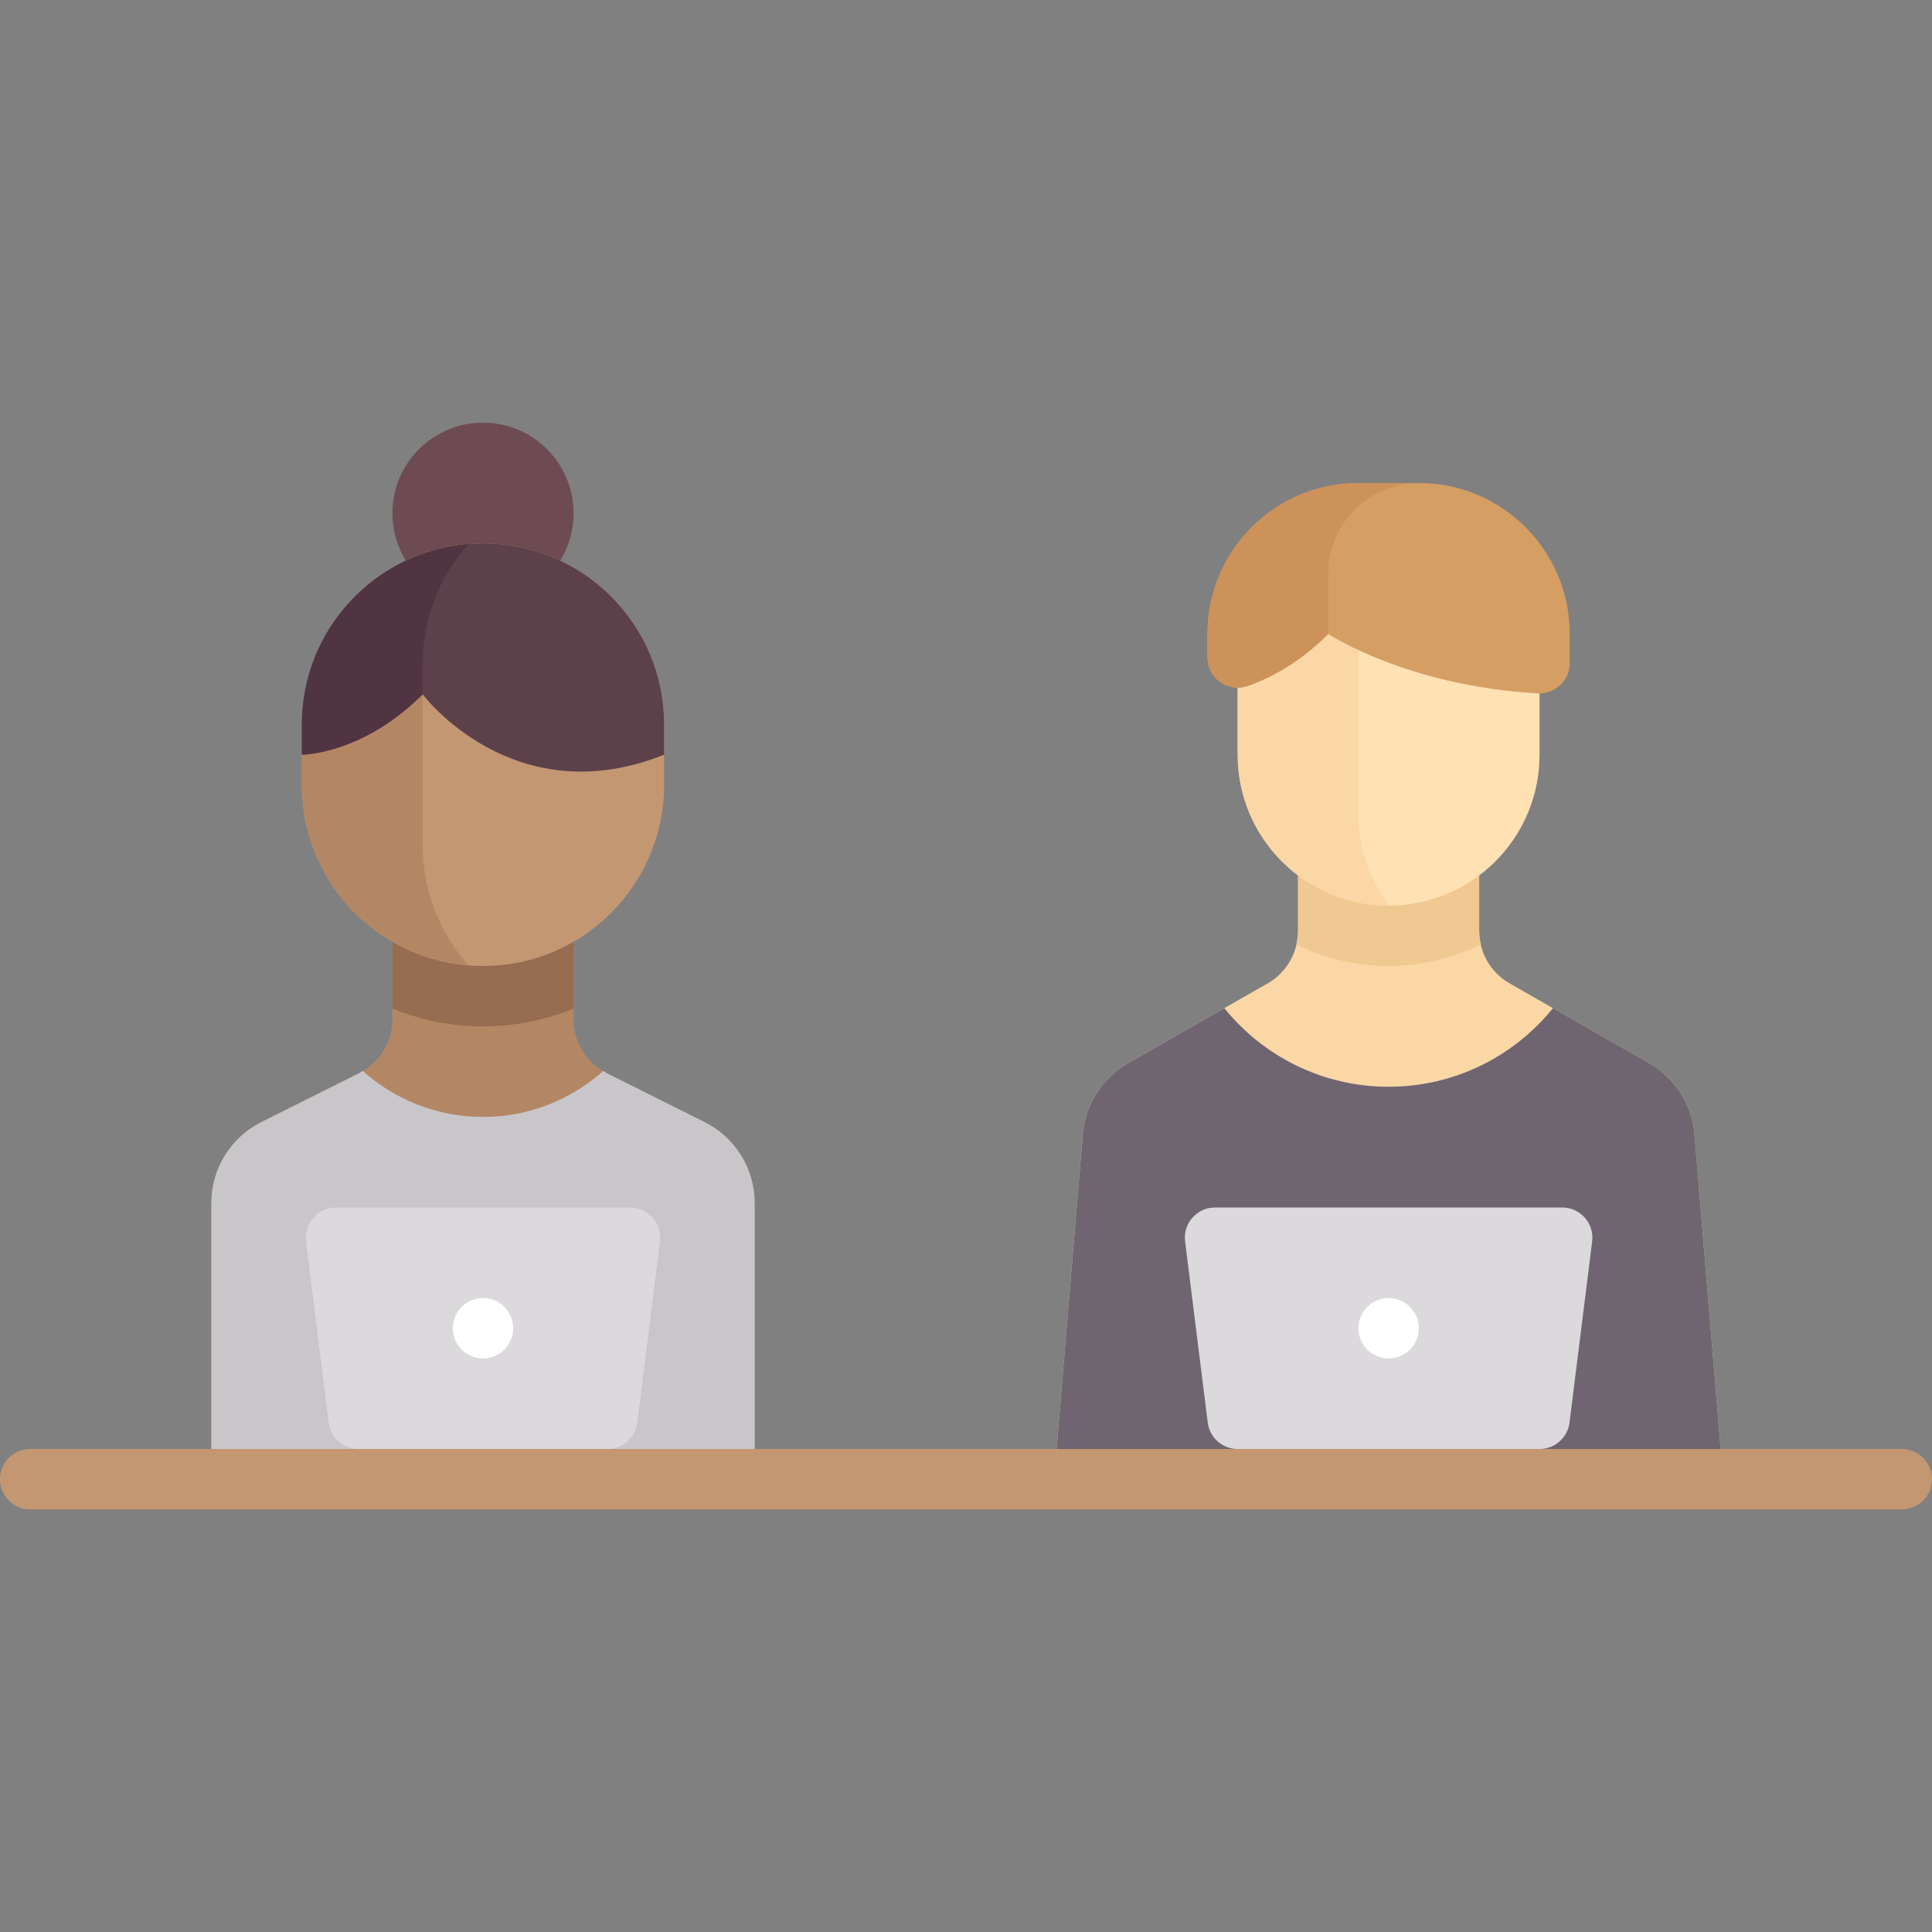 <?xml version="1.0" encoding="iso-8859-1"?>
<!-- Generator: Adobe Illustrator 19.0.0, SVG Export Plug-In . SVG Version: 6.00 Build 0)  -->
<svg version="1.1" id="Capa_1" xmlns="http://www.w3.org/2000/svg" xmlns:xlink="http://www.w3.org/1999/xlink" x="0px" y="0px"
	 viewBox="0 0 512 512" style="enable-background:new 0 0 512 512;" xml:space="preserve">
<rect x="0" y="0" width="512" height="512" fill="#808080" stroke="none"/>
<path style="fill:#FAD7A5;" d="M449.048,300.581c-0.656-7.876-5.148-14.924-12.01-18.845l-36.977-21.13
	c-4.985-2.849-8.062-8.15-8.062-13.892V224h-48v22.715c0,5.742-3.077,11.043-8.062,13.892l-36.977,21.13
	c-6.862,3.921-11.354,10.969-12.01,18.845L280,384h176L449.048,300.581z"/>
<path style="fill:#6F6571;" d="M449.048,300.581c-0.656-7.876-5.148-14.924-12.01-18.845l-25.489-14.565
	C401.283,279.867,385.599,288,368,288s-33.283-8.133-43.549-20.829l-25.489,14.565c-6.862,3.921-11.354,10.969-12.01,18.845L280,384
	h176L449.048,300.581z"/>
<path style="fill:#F0C891;" d="M344,224v22.715c0,1.224-0.208,2.411-0.477,3.575C350.93,253.91,359.216,256,368,256
	s17.07-2.09,24.477-5.71c-0.269-1.165-0.477-2.351-0.477-3.575V224H344z"/>
<path style="fill:#FFE1B4;" d="M328,160v40c0,22.091,17.909,40,40,40s40-17.909,40-40v-40H328z"/>
<path style="fill:#B48764;" d="M186.733,297.366l-25.889-12.944c-5.42-2.71-8.844-8.25-8.844-14.311V240h-48v30.111
	c0,6.061-3.424,11.601-8.845,14.311l-25.889,12.944C61.136,301.432,56,309.742,56,318.832V384h144v-65.167
	C200,309.742,194.864,301.432,186.733,297.366z"/>
<path style="fill:#C9C6CA;" d="M186.733,297.366l-25.889-12.944c-0.343-0.171-0.602-0.446-0.929-0.64
	C151.429,291.356,140.27,296,128,296s-23.429-4.643-31.916-12.218c-0.327,0.194-0.586,0.468-0.929,0.64l-25.889,12.944
	C61.136,301.432,56,309.742,56,318.832V384h144v-65.167C200,309.742,194.864,301.432,186.733,297.366z"/>
<path style="fill:#966D50;" d="M104,267.288c7.42,3.015,15.511,4.712,24,4.712s16.58-1.697,24-4.712V240h-48V267.288z"/>
<circle style="fill:#6E4B53;" cx="128" cy="136" r="24"/>
<path style="fill:#C39772;" d="M128,256L128,256c-26.51,0-48-21.49-48-48v-16c0-26.51,21.49-48,48-48l0,0c26.51,0,48,21.49,48,48v16
	C176,234.51,154.51,256,128,256z"/>
<path style="fill:#B48764;" d="M112,224v-48c0-12.216,4.602-23.331,12.116-31.804C99.428,146.179,80,166.801,80,192v16
	c0,25.199,19.428,45.821,44.116,47.804C116.601,247.331,112,236.216,112,224z"/>
<path style="fill:#C39772;" d="M504,400H8c-4.422,0-8-3.578-8-8s3.578-8,8-8h496c4.422,0,8,3.578,8,8S508.422,400,504,400z"/>
<g>
	<path style="fill:#DBD9DC;" d="M160.938,384H95.062c-4.035,0-7.438-3.004-7.938-7.008l-6-48C80.527,324.217,84.25,320,89.062,320
		h77.875c4.812,0,8.535,4.217,7.938,8.992l-6,48C168.375,380.996,164.972,384,160.938,384z"/>
	<path style="fill:#DBD9DC;" d="M408,384h-80c-4.035,0-7.438-3.004-7.938-7.008l-6-48C313.465,324.217,317.188,320,322,320h92
		c4.812,0,8.535,4.217,7.938,8.992l-6,48C415.438,380.996,412.034,384,408,384z"/>
</g>
<path style="fill:#5C414B;" d="M128,144c-26.51,0-48,21.49-48,48v8c0,0,16,0,32-16c0,0,24,32,64,16v-8
	C176,165.49,154.51,144,128,144z"/>
<path style="fill:#503441;" d="M112,176c0-12.216,4.602-23.331,12.116-31.804C99.428,146.179,80,166.801,80,192v8c0,0,16,0,32-16
	V176z"/>
<circle style="fill:#FFFFFF;" cx="128" cy="352" r="8"/>
<path style="fill:#FAD7A5;" d="M360,216v-56h-32v40c0,22.091,17.909,40,40,40c0.057,0,0.11-0.017,0.167-0.017
	C363.11,233.284,360,225.039,360,216z"/>
<path style="fill:#D59F63;" d="M416,175.748V168c0-22.091-17.909-40-40-40h-16c-22.091,0-40,17.909-40,40v6.21
	c0,5.517,5.419,9.393,10.628,7.576c3.86-1.346,8.484-3.512,13.374-6.994c2.615-1.862,5.307-4.101,7.998-6.792
	c0,0,20.579,13.719,55.385,15.75C412.026,184.021,416,180.397,416,175.748z"/>
<path style="fill:#CD915A;" d="M376,128h-16c-22.091,0-40,17.909-40,40v6.209c0,5.517,5.419,9.393,10.628,7.576
	c3.859-1.347,8.483-3.512,13.374-6.994c2.615-1.862,5.307-4.101,7.998-6.792v-16C352,138.745,362.745,128,376,128z"/>
<circle style="fill:#FFFFFF;" cx="368" cy="352" r="8"/>
<g>
</g>
<g>
</g>
<g>
</g>
<g>
</g>
<g>
</g>
<g>
</g>
<g>
</g>
<g>
</g>
<g>
</g>
<g>
</g>
<g>
</g>
<g>
</g>
<g>
</g>
<g>
</g>
<g>
</g>
</svg>
